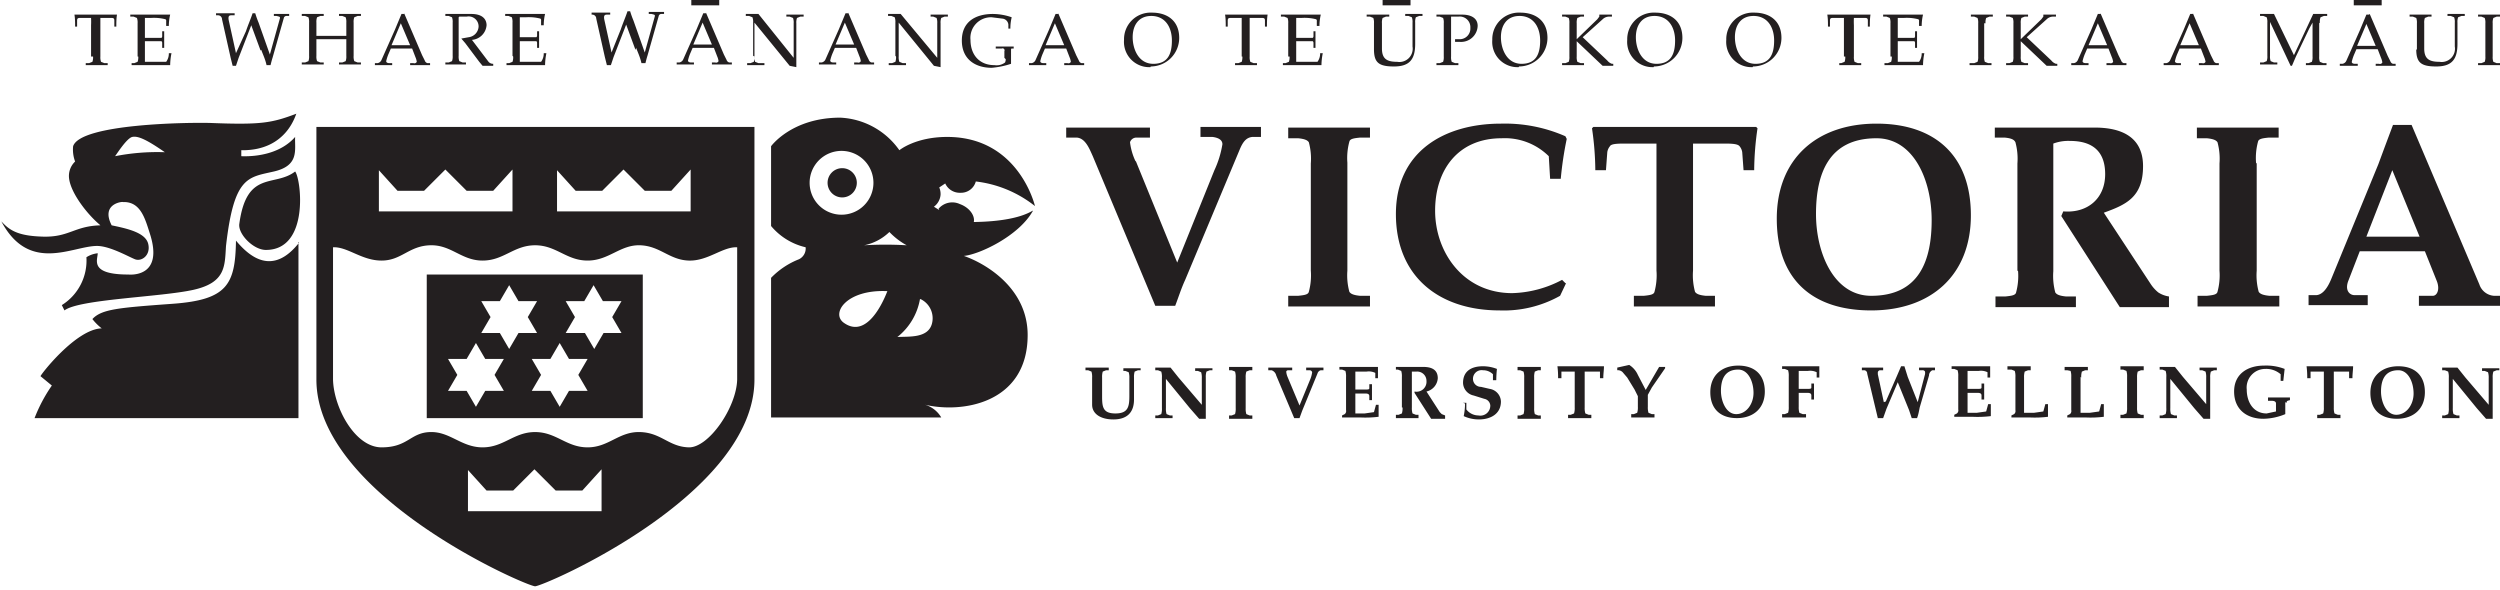 <svg xmlns="http://www.w3.org/2000/svg" viewBox="0 0 376.1 88.7"><defs><style>.a{fill:transparent}.b{fill:#231f20}</style></defs><title>logo_vic-v2</title><path class="a" d="M0 0h376.1v88.7H0V0z"/><path class="b" d="M360.8 55.1c2.5 0 4 1.4 4 3.9s-1.7 4-4.2 4-4-1.4-4-3.9 1.7-4 4.2-4zm0 .6c-2.1 0-2.6 1.6-2.6 3.2s.8 3.5 2.3 3.5 2.6-1.5 2.6-3.2-.8-3.5-2.3-3.5zM70.4 70.6v6.3h20.1v-6.3l-2.9 3.2h-4l-3.2-3.2-3.2 3.2h-4l-2.9-3.2zM57 25.5v6.3h20.1v-6.3l-2.9 3.2h-4L67 25.5l-3.2 3.2h-4l-2.9-3.2zm26.8 0v6.3h20.1v-6.3l-2.9 3.2h-4l-3.2-3.2-3.2 3.2h-4l-2.9-3.2zm-3.3 11.4c-3.2 0-4.7 2.3-7.9 2.3s-4.7-2.4-7.9-2.3-4.3 2.3-7.3 2.3-5.1-2.1-7.3-2v19.9c.1 4.2 3.3 10.2 7.3 10.2s4.3-2.2 7.3-2.3 4.7 2.3 7.9 2.3 4.7-2.3 7.9-2.3 4.7 2.3 7.9 2.3 4.7-2.4 7.9-2.3 4.3 2.2 7.3 2.3 7.2-6 7.3-10.2V37.2c-2.2-.1-4.4 2.1-7.3 2s-4.3-2.2-7.3-2.3-4.7 2.3-7.9 2.3-4.7-2.3-7.9-2.3zm0 51.3c-1.3 0-32.9-13.7-32.9-31.1v-38h65.9v38c0 17.4-31.7 31.1-33 31.1zm-4.7-29.4l-1.4-2.4 1.4-2.4H73l-1.4-2.4-1.4 2.4h-2.8l1.4 2.4-1.4 2.4h2.8l1.4 2.4 1.4-2.4h2.8zm17.7-8.7l-1.4-2.4 1.4-2.4h-2.8l-1.4-2.4-1.4 2.4h-2.8l1.4 2.4-1.4 2.4H88l1.4 2.4 1.4-2.4h2.8zm-12.7 0l-1.4-2.4 1.4-2.4H78l-1.4-2.4-1.4 2.4h-2.8l1.4 2.4-1.4 2.4h2.8l1.4 2.4 1.4-2.4h2.8zm7.6 8.7L87 56.4l1.4-2.4h-2.8l-1.4-2.4-1.4 2.4H80l1.4 2.4-1.4 2.4h2.8l1.4 2.4 1.4-2.4h2.8zM64.2 41.3h32.5v21.6H64.2V41.3zM40 37.6c-1.9 0-4.2-2.4-4-3.9 1.1-8.2 5.3-5.5 8.4-7.9.9 1.1 2.2 11.8-4.4 11.8zm98.4 7.4a9.3 9.3 0 0 1-3.4 5.7c1.8-.1 4.6.2 5.2-2a3.2 3.2 0 0 0-1.7-3.7zm-4.9-1.2c-6.2-.3-8.6 3.4-6.5 4.8 3.9 2.7 6.5-4.9 6.5-4.8zm.3-8.9a7.6 7.6 0 0 1-3.8 2 53.8 53.8 0 0 1 6.4 0 10.7 10.7 0 0 1-2.6-2zm-12-7.4a4.8 4.8 0 1 0 4.8-4.8 4.8 4.8 0 0 0-4.8 4.8zm19.4 3.9a2.7 2.7 0 0 1 3.2-.7c1.4.5 2.3 1.7 2.1 2.7 7.1-.1 8.8-1.8 8.9-1.7-2.1 3.8-8.1 6.6-10.4 6.8 3.2 1.1 9.6 4.8 9.6 11.9 0 10.4-10.1 11.9-15.8 10.4a4.2 4.2 0 0 1 2.8 2H116v-21a11.9 11.9 0 0 1 4.2-2.8 1.8 1.8 0 0 0 1-1.8A9.6 9.6 0 0 1 116 34V22s3.1-4.3 10.4-4.3a11.5 11.5 0 0 1 8.9 4.9s2.4-2 7.2-2c10.8 0 13.2 10.4 13.2 10.4a17.6 17.6 0 0 0-8.9-3.7 2.3 2.3 0 0 1-2.3 1.7 2.4 2.4 0 0 1-2.3-1.4l-.9.6a2.5 2.5 0 0 1 .2 1.1 2.5 2.5 0 0 1-1 1.8l.8.5zm-16.7-3.9a2.2 2.2 0 1 1 2.2 2.2 2.2 2.2 0 0 1-2.2-2.2zm-79.6 8.9v26.5H5.2A23.4 23.4 0 0 1 7.8 58l-1.7-1.4c-.1-.1 5.3-7.1 9.2-7.2a8 8 0 0 1-1.4-1.4c1.4-1.5 3.9-1.7 12.1-2.3s9.4-2.9 9.5-9.5c2 2.4 5.5 5.4 9.5.3zM24.8 22.9c-2.6-1.8-4-2.5-4.9-2.3s-2.6 3-2.6 2.9a32.8 32.8 0 0 1 7.5-.6zM15 33.8c-1.9-1.6-4.3-4.7-4.6-6.9a3 3 0 0 1 .9-2.6A5.1 5.1 0 0 1 11 22c1.1-3.4 17.4-3.6 20.7-3.5 7.6.3 9.2 0 12.9-1.4-.1-.1-1.3 5.6-8.3 5.5v.9c2.8.1 6.1-.6 8.1-2.9-.1 1.9.7 4.3-3.2 5.2s-6 .7-7.2 11.2c-.2 3 0 5.5-4.9 6.6S11.9 45 9.7 46.7l-.4-.8a7.9 7.9 0 0 0 3.7-7.2 3.9 3.9 0 0 1 1.7-.6c0 1-1.3 3.2 4.6 3.2.1 0 5.5.6 3.2-6.3-.7-2.2-1.4-4.7-4-4.6 0-.1-3.4.2-1.7 3.5 2.4.5 5.1 1.1 5.5 2.8s-1 2.7-2 2.3-3.8-2-5.7-2C10.9 37 4.4 41.2.2 33.3c1.2 1.3 2.4 2.2 6.3 2.3s4.7-1.6 8.6-1.7zM354.1 0h4.2v.8h-4.2V0zM104 0h4.2v.8H104V0zm271 3.5v5a2 2 0 0 0 .1.8l.5.2h.5v.3h-3.3v-.3h.5l.5-.2a2 2 0 0 0 .1-.8v-5a2 2 0 0 0-.1-.8l-.5-.2h-.5v-.3h3.3v.3h-.5l-.5.2a2 2 0 0 0-.1.8zm-361.3 5V3.8a11.1 11.1 0 0 0 0-1.1H12c-.3 0-.4.1-.4.4V4h-.3c0-.6 0-1.2-.1-1.8h6.4c-.1.6-.1 1.2-.1 1.8h-.3v-.9c0-.3-.1-.4-.4-.4h-1.7v5.8a2 2 0 0 0 .1.8l.5.2h.5v.3h-3.3v-.3h.5l.5-.2a2 2 0 0 0 .1-.8zm7 0v-5a2 2 0 0 0-.1-.8l-.5-.2h-.5v-.3h6a7.5 7.5 0 0 0-.2 1.7H25v-.7a.3.3 0 0 0-.1-.3 6.9 6.9 0 0 0-2.2-.2h-.9v3h2.5a.4.4 0 0 0 .1-.3v-.7h.3v2.5h-.3v-.7a.4.4 0 0 0-.1-.3h-2.5v3.1H25a2.1 2.1 0 0 0 .4-1.3h.4a9.6 9.6 0 0 0-.2 1.8h-5.8v-.3h.4l.5-.2a2 2 0 0 0 .1-.8zm18.5-.9l-1.4-3.8-1.9 4.9-.4 1.2H35l-.3-1.2-1.3-5.8a.6.6 0 0 0-.6-.6h-.3V2h2.8v.3h-.5c-.3 0-.5.1-.4.7l1.1 5L37 4.7c.3-.9.7-1.8 1-2.7h.4a14.2 14.2 0 0 0 .5 1.4l1.7 4.8 1.5-5.4c.1-.3-.1-.3-.5-.4h-.4v-.3h2.3v.3h-.4a.4.4 0 0 0-.4.3l-1.7 6c-.1.3-.2.7-.3 1.1h-.6c-.2-.9-.5-1.5-.8-2.3zm14-4.2v5a2 2 0 0 0 .1.8l.5.2h.5v.3H51v-.3h.5l.5-.2a2 2 0 0 0 .1-.8V5.9h-4.5v2.5a2 2 0 0 0 .1.8l.5.2h.5v.3h-3.3v-.3h.5l.5-.2a2 2 0 0 0 .1-.8v-5a2 2 0 0 0-.1-.8l-.5-.2h-.5v-.3h3.3v.3h-.5l-.5.2a2 2 0 0 0-.1.8v2h4.5v-2a2 2 0 0 0-.1-.8l-.5-.2H51v-.3h3.3v.3h-.5l-.5.2a2 2 0 0 0-.1.8zm5.7 3.4h2.8l-1.4-3.3-1.4 3.3zM60.8 2l2.7 6.3.4.8a.6.6 0 0 0 .4.4h.4v.3h-3v-.3h.5a.4.4 0 0 0 .5-.2 2.6 2.6 0 0 0-.2-.7L62 7.3h-3.2l-.3.7a6.4 6.4 0 0 0-.4 1.2c0 .2.2.3.5.3h.4v.3h-2.6v-.3h.4a.8.8 0 0 0 .6-.5l2-4.5 1-2.4h.4zm8.2.6v5.8a2 2 0 0 0 .1.8l.5.2h.5v.3H67v-.3h.5l.5-.2a2 2 0 0 0 .1-.8v-5a2 2 0 0 0-.1-.8l-.5-.2H67v-.3h3.9c1.8 0 2.3.9 2.3 1.7A2.4 2.4 0 0 1 71 6l2.5 3.3a.9.9 0 0 0 .7.3v.3h-1.6l-.5-.6L70 6.5l-.6-.7 1.1-.2A1.7 1.7 0 0 0 72 4a1.5 1.5 0 0 0-1.8-1.5h-1.1zm8.1 5.8v-5a2 2 0 0 0-.1-.8l-.5-.2H76v-.3h6a7.5 7.5 0 0 0-.2 1.7h-.4v-.7a.3.3 0 0 0-.1-.3 6.9 6.9 0 0 0-2.2-.2h-.9v3h2.5a.4.4 0 0 0 .1-.3v-.6h.3v2.5h-.3v-.7a.4.4 0 0 0-.1-.3h-2.5v3.1h3.2a2.1 2.1 0 0 0 .4-1.3h.4a9.6 9.6 0 0 0-.2 1.8h-5.8v-.3h.4l.5-.2a2 2 0 0 0 .1-.8zm18.5-.9l-1.4-3.8-1.9 4.9-.4 1.2h-.6L91 8.6l-1.3-5.8a.6.6 0 0 0-.6-.6H89v-.3h2.8v.3h-.5c-.3 0-.5.1-.4.7l1.1 5 1.4-3.5c.3-.9.7-1.8 1-2.7h.4a14.2 14.2 0 0 0 .5 1.4L97 7.9l1.5-5.4c.1-.3-.1-.3-.5-.4h-.4v-.3h2.3v.3h-.4a.4.4 0 0 0-.4.3l-1.7 6c-.1.3-.2.7-.3 1.1h-.6c-.2-.9-.5-1.5-.8-2.3zm8.7-.8h2.8l-1.4-3.3-1.4 3.3zm1.9-4.8l2.7 6.3.4.8a.6.6 0 0 0 .4.4h.4v.3h-3v-.3h.5a.4.4 0 0 0 .5-.2 2.6 2.6 0 0 0-.2-.7l-.5-1.3h-3.2l-.3.7a6.4 6.4 0 0 0-.4 1.2c0 .2.2.3.5.3h.4v.3h-2.6v-.3h.4a.8.8 0 0 0 .6-.5l2-4.5 1-2.4h.4zm7.1 6.5v-5a2 2 0 0 0-.1-.8l-.5-.2h-.5v-.3h1.9l5.3 6.6V3.5a2 2 0 0 0-.1-.8l-.5-.2h-.5v-.3h2.6v.3h-.5l-.5.2a2 2 0 0 0-.1.8v6.6l-1-.2-5.3-6.5v5.1a2 2 0 0 0 .1.8l.5.2h.9v.3h-2.6v-.3h.5l.5-.2a2 2 0 0 0 .1-.8zm12.4-1.7h2.8l-1.4-3.3-1.4 3.3zm1.9-4.8l2.7 6.3.4.8a.6.6 0 0 0 .4.4h.4v.3h-3v-.3h.5a.4.4 0 0 0 .5-.2 2.6 2.6 0 0 0-.2-.7l-.5-1.3h-3.2l-.3.7a6.4 6.4 0 0 0-.4 1.2c0 .2.2.3.5.3h.4v.3h-2.6v-.3h.4a.8.8 0 0 0 .6-.5l2-4.5 1-2.4h.4zm7.1 6.5v-5a2 2 0 0 0-.1-.8l-.5-.2h-.5v-.3h1.9l5.5 6.6V3.5a2 2 0 0 0-.1-.8l-.5-.2h-.4v-.3h2.6v.3h-.5l-.5.2a2 2 0 0 0-.1.8v6.6l-1-.2-5.3-6.5v5.1a2 2 0 0 0 .1.8l.5.2h.5v.3h-2.6v-.3h.5l.5-.2a2 2 0 0 0 .1-.8zm16.4.3v-1a.3.3 0 0 0-.4-.4h-.9V7h2.7v.3h-.3c-.1 0-.1.1-.1.4v1.9a12.6 12.6 0 0 1-2.9.6c-2.5 0-4.5-1.3-4.5-4.1s2-4 4.7-4a8.8 8.8 0 0 1 2.8.5 7 7 0 0 0-.2 1.7h-.3v-.6a1 1 0 0 0-.9-.9l-1.6-.2A3.1 3.1 0 0 0 146 6c0 2.2 1.3 3.8 3.6 3.8a2.1 2.1 0 0 0 1.6-.4 1.1 1.1 0 0 0 .1-.5zm6.2-1.9h2.8l-1.4-3.3-1.4 3.3zm1.9-4.8l2.7 6.3.4.8a.6.6 0 0 0 .4.4h.4v.3h-3v-.3h.5a.4.4 0 0 0 .5-.2 2.6 2.6 0 0 0-.2-.7l-.5-1.3h-3.2l-.3.7a6.4 6.4 0 0 0-.4 1.2c0 .2.2.3.5.3h.4v.3h-2.6v-.3h.4a.8.8 0 0 0 .6-.5l2-4.5 1-2.4h.4zm14 .4c-1.9 0-2.8 1.4-2.8 3.2s.9 4 3.1 4 2.8-1.5 2.8-3.5-1-3.7-3.1-3.7zm-.1 7.7a3.8 3.8 0 0 1-4-4.1 4 4 0 0 1 4.2-4.1c2.4 0 4.1 1.3 4.1 3.8a4.3 4.3 0 0 1-4.3 4.3zm13.7-1.6V2.7h-1.7c-.3 0-.4.1-.4.4V4h-.3c0-.6 0-1.2-.1-1.8h6.4c-.1.6-.1 1.2-.1 1.8h-.3v-.9c0-.3-.1-.4-.4-.4H188v5.8a2 2 0 0 0 .1.8l.5.2h.5v.3h-3.3v-.3h.5l.5-.2a2 2 0 0 0 .1-.8zm7 0v-5a2 2 0 0 0-.1-.8l-.5-.2h-.5v-.3h6a7.5 7.5 0 0 0-.2 1.7h-.4v-.7a.3.3 0 0 0-.1-.3 6.9 6.9 0 0 0-2.2-.2h-.8v3h2.5a.4.4 0 0 0 .1-.3v-.7h.3v2.5h-.3v-.7a.4.4 0 0 0-.1-.3H195v3.1h3.2a2.1 2.1 0 0 0 .4-1.3h.4a9.6 9.6 0 0 0-.2 1.8H193v-.3h.4l.5-.2a2 2 0 0 0 .1-.8zm12.9-1v-4a2 2 0 0 0-.1-.8l-.5-.2h-.5v-.3h3.4v.3h-.5l-.5.2a2 2 0 0 0-.1.8v3.8c0 1.6.8 2 2.3 2a2 2 0 0 0 2.3-2.3V3.4a2 2 0 0 0-.1-.8l-.5-.2h-.5v-.3h2.6v.3h-.5l-.5.2a2 2 0 0 0-.1.8v3.2c0 2.4-.9 3.4-3.2 3.4s-3-.6-3-2.6zm11.6-4.8v5.8a2 2 0 0 0 .1.8l.5.2h.5v.3h-3.3v-.3h.5l.5-.2a2 2 0 0 0 .1-.8v-5a1.9 1.9 0 0 0-.1-.8l-.5-.2h-.5v-.3h3.9c1.1 0 2.3.4 2.3 1.7a2.5 2.5 0 0 1-2.7 2.4h-.7v-.4h.7a1.6 1.6 0 0 0 1.6-1.7 1.6 1.6 0 0 0-1.8-1.7h-1.1zm10.3-.3c-1.9 0-2.8 1.4-2.8 3.2s.9 4 3.1 4 2.8-1.5 2.8-3.5-1-3.7-3.1-3.7zm-.1 7.7a3.8 3.8 0 0 1-4-4.1 4 4 0 0 1 4.2-4.1c2.4 0 4.1 1.3 4.1 3.8a4.3 4.3 0 0 1-4.3 4.3zm8.7-3.9v2.3a2 2 0 0 0 .1.8l.5.2h.5v.3H235v-.3h.5l.5-.2a2 2 0 0 0 .1-.8v-5a2 2 0 0 0-.1-.8l-.5-.2h-.5v-.3h3.3v.3h-.5l-.5.2a2 2 0 0 0-.1.8v2.4l3.1-3 .3-.4v-.3h1.9v.3h-.5a1.4 1.4 0 0 0-.9.4l-3 2.7 3.7 3.5a1.5 1.5 0 0 0 .7.5h.2v.3h-1.6l-3.9-3.7h-.1zm11.7-3.8c-1.9 0-2.8 1.4-2.8 3.2s.9 4 3.1 4 2.8-1.5 2.8-3.5-1-3.7-3.1-3.7zm-.1 7.7a3.8 3.8 0 0 1-4-4.1 4 4 0 0 1 4.2-4.1c2.4 0 4.1 1.3 4.1 3.8a4.3 4.3 0 0 1-4.3 4.3zm15-7.7c-1.9 0-2.8 1.4-2.8 3.2s.9 4 3.1 4 2.8-1.5 2.8-3.5-1-3.7-3.1-3.7zm-.1 7.7a3.8 3.8 0 0 1-4-4.1 4 4 0 0 1 4.2-4.1c2.4 0 4.1 1.3 4.1 3.8a4.3 4.3 0 0 1-4.3 4.3zm13.7-1.6V2.7h-1.7c-.3 0-.4.1-.4.4V4h-.3c0-.6 0-1.2-.1-1.8h6.5c-.1.6-.1 1.2-.1 1.8h-.3v-.9c0-.3-.1-.4-.4-.4h-1.7a11 11 0 0 0 0 1.1v4.7a2 2 0 0 0 .1.8l.5.2h.5v.3h-3.3v-.3h.3l.5-.2a2 2 0 0 0 .1-.8zm7 0v-5a2 2 0 0 0-.1-.8l-.5-.2h-.5v-.3h6a7.5 7.5 0 0 0-.2 1.7h-.4v-.7a.3.3 0 0 0-.1-.3 6.9 6.9 0 0 0-2.2-.2h-.9v3h2.5a.4.4 0 0 0 .1-.3v-.7h.3v2.5h-.3v-.7a.4.4 0 0 0-.1-.3h-2.5v3.1h3.2a2.1 2.1 0 0 0 .4-1.3h.4a9.6 9.6 0 0 0-.2 1.8h-5.8v-.3h.5l.5-.2a2 2 0 0 0 .1-.8zm14.1-5v5a2 2 0 0 0 .1.8l.5.2h.5v.3h-3.3v-.3h.7l.5-.2a2 2 0 0 0 .1-.8v-5a2 2 0 0 0-.1-.8l-.5-.2h-.5v-.3h3.3v.3h-.5l-.5.2a2 2 0 0 0-.1.8zm5.5 2.7v2.3a2 2 0 0 0 .1.8l.5.2h.5v.3h-3.3v-.3h.5l.5-.2a2 2 0 0 0 .1-.8v-5a2 2 0 0 0-.1-.8l-.5-.2h-.5v-.3h3.3v.3h-.5l-.5.2a2 2 0 0 0-.1.8v2.4l3.1-3 .3-.4v-.3h1.9v.3h-.5a1.4 1.4 0 0 0-.9.4l-3 2.7 3.7 3.5a1.5 1.5 0 0 0 .7.5h.2v.3h-1.6L304 6.2h-.1zm10.1.6h2.9l-1.4-3.3-1.4 3.3zM316 2l2.7 6.3.4.8a.6.6 0 0 0 .4.4h.4v.3h-3v-.3h.5a.4.4 0 0 0 .5-.2 2.6 2.6 0 0 0-.2-.7l-.5-1.3H314l-.3.7a6.4 6.4 0 0 0-.4 1.2c0 .2.2.3.5.3h.4v.3h-2.6v-.3h.4a.8.8 0 0 0 .6-.5l2-4.5 1-2.4h.4zm12 4.8h2.8l-1.4-3.3-1.4 3.3zm1.9-4.8l2.7 6.3.4.8a.6.6 0 0 0 .4.4h.4v.3h-3v-.3h.5a.4.4 0 0 0 .5-.2 2.6 2.6 0 0 0-.2-.7l-.5-1.3h-3.2l-.3.7a6.4 6.4 0 0 0-.4 1.2c0 .2.2.3.5.3h.4v.3h-2.6v-.3h.4a.8.8 0 0 0 .6-.5l2-4.5 1-2.4h.4zm19 1.5v5a2 2 0 0 0 .1.8l.5.2h.5v.3h-3.1v-.3h.4l.5-.2a2 2 0 0 0 .1-.8V3.4l-.5.9-2 4.2-.6 1.4h-.2l-3.1-6.6v5.1a2 2 0 0 0 .1.8l.5.2h.5v.3H340v-.3h.5l.5-.2a2 2 0 0 0 .1-.8v-5a2 2 0 0 0-.1-.8l-.5-.2h-.5v-.3h2.1l3 6.2 2.9-6.2h2.1v.3h-.5l-.5.2a2 2 0 0 0-.1.8zm5.7 3.4h2.8L356 3.6l-1.4 3.3zm1.9-4.8l2.7 6.3.4.8a.6.6 0 0 0 .4.4h.4v.3h-3v-.3h.5a.4.4 0 0 0 .5-.2 2.6 2.6 0 0 0-.2-.7l-.5-1.3h-3.2l-.3.7a6.4 6.4 0 0 0-.4 1.2c0 .2.2.3.5.3h.4v.3H352v-.3h.4a.8.8 0 0 0 .6-.5l2-4.5 1-2.4h.4zm7.1 5.4v-4a2 2 0 0 0-.1-.8l-.5-.2h-.5v-.3h3.3v.3h-.5l-.5.2a2 2 0 0 0-.1.8v3.8c0 1.6.8 2 2.3 2a2 2 0 0 0 2.3-2.3V3.4a2 2 0 0 0-.1-.8l-.5-.2h-.5v-.3h2.6v.3h-.5l-.5.2a2 2 0 0 0-.1.8v3.2c0 2.4-.9 3.4-3.2 3.4s-3-.6-3-2.6zM208 0h4.2v.8H208V0zm151.9 25.6l-3.9 10h8l-4.1-10zm5 12.2H355l-1.7 4.4c-.6 1.5.2 2.2.9 2.2h2v1.5h-8.9v-1.5h1.2c1-.1 1.7-1.2 2.2-2.4l7.1-17.3 1-2.7.6-1.6.6-1.6h2.8l10.2 24a2.5 2.5 0 0 0 2.2 1.7h.9V46h-12.2v-1.5h2.1c.6 0 1.1-.9.6-2.2l-1.8-4.5zm-194-13.5l6.2 15.2 5.6-13.9a14.9 14.9 0 0 0 1.2-3.9c0-.7-.7-1-1.5-1.1h-1.8v-1.5h9.1v1.5h-1.3c-.9.1-1.4.7-1.9 1.9l-8.2 19.6c-.6 1.3-1 2.6-1.5 3.9h-3l-9.4-22.5c-.5-1.1-1.1-2.7-2.4-2.8h-1.6v-1.5H173v1.5h-2a1 1 0 0 0-1 .7 9.2 9.2 0 0 0 .8 2.8zm31.8.3v16.1a9.4 9.4 0 0 0 .3 3.2c.2.3.6.5 1.6.6h1.5v1.6h-12.3v-1.6h1.5c1-.1 1.5-.2 1.6-.6a9.4 9.4 0 0 0 .3-3.2V24.6a9.4 9.4 0 0 0-.3-3.2c-.2-.3-.6-.5-1.6-.6h-1.5v-1.6h12.3v1.5h-1.5c-1 .1-1.5.2-1.6.6a9.4 9.4 0 0 0-.3 3.2zm32.9 18l-.9 1.9a17.3 17.3 0 0 1-9.1 2.2c-9 0-15.6-5-15.6-14.5s7.4-13.6 15.8-13.6a22.6 22.6 0 0 1 9.7 1.9l.2.4a52.5 52.5 0 0 0-.9 6h-1.6l-.2-3.4a9.4 9.4 0 0 0-7.1-2.7c-6.5 0-10 4.7-10 10.9s4.2 12.4 11.6 12.4a16.9 16.9 0 0 0 7.5-2l.5.5zm19.1-21v19.1a9.5 9.5 0 0 0 .3 3.2c.2.3.6.5 1.6.6h1.4v1.6h-12.2v-1.6h1.5c1-.1 1.5-.2 1.6-.6a9.4 9.4 0 0 0 .3-3.2V21.6h-4.6c-1.1 0-2.2 0-2.4.4a1.8 1.8 0 0 0-.4.9l-.2 2.7H240a45.2 45.2 0 0 0-.5-6.3l.2-.2h24.5l.2.2a45.2 45.2 0 0 0-.5 6.3h-1.6l-.2-2.7a1.8 1.8 0 0 0-.4-.9c-.3-.4-1.4-.4-2.4-.4h-4.6zm27.6-.8c-7.3 0-9.1 5.5-9.1 11.4s2.7 12.3 8.3 12.3c7.3 0 9.1-5.4 9.1-11.4s-2.7-12.3-8.3-12.3zm0-2.2c8.8 0 14.2 4.8 14.2 13.8s-6 14.3-15 14.3-14.2-4.8-14.2-13.8 6-14.3 15-14.3zm21.2 22.1V24.6a9.5 9.5 0 0 0-.3-3.2c-.2-.4-.6-.6-1.6-.7h-1.5v-1.5h14.6c4-.1 7.7 1.1 7.7 5.8s-2.6 5.8-5.9 7l7.1 10.8a5.5 5.5 0 0 0 1.1 1.2 4 4 0 0 0 1.6.6v1.6h-7.4l-8.8-13.7.3-.7c3.6.3 6.3-1.9 6.3-5.6s-2.2-5-5.3-5a6.4 6.4 0 0 0-2.5.4v19.2a9.5 9.5 0 0 0 .3 3.2c.2.3.6.5 1.6.6h1.5v1.6h-12.1v-1.6h1.5c1-.1 1.5-.2 1.6-.6a9.5 9.5 0 0 0 .3-3.2zm36-16.1v16.1a9.4 9.4 0 0 0 .3 3.2c.2.3.6.5 1.6.6h1.5v1.6h-12.3v-1.6h1.4c1-.1 1.5-.2 1.6-.6a9.5 9.5 0 0 0 .3-3.2V24.6a9.4 9.4 0 0 0-.3-3.2c-.2-.3-.6-.5-1.6-.6h-1.5v-1.6h12.3v1.5h-1.5c-1 .1-1.5.2-1.6.6a9.4 9.4 0 0 0-.3 3.2zm28.9 36.8v-4.6a2.7 2.7 0 0 0-.1-.9l-.5-.2h-.4v-.4h2.3l1.2 1.5 3.5 4.1v-4a2.7 2.7 0 0 0-.1-.9l-.5-.2h-.4v-.4h2.6v.3h-.4l-.5.2a2.7 2.7 0 0 0-.1.9V63h-1l-1.4-1.6L369 57v4.4a2.7 2.7 0 0 0 .1.9l.5.2h.4v.4h-2.6v-.4h.4l.5-.2a2.7 2.7 0 0 0 .1-.9zm-204.1-.5v-4.1a2.7 2.7 0 0 0-.1-.9l-.5-.2h-.4v-.4h3.5v.4h-.4l-.5.2a2.7 2.7 0 0 0-.1.9v2.8c0 1.6.1 2.6 2 2.6s2.1-1 2.1-2.6v-2.7a2.7 2.7 0 0 0-.1-.9l-.5-.2h-.3v-.4h2.6v.3h-.4l-.5.2a2.7 2.7 0 0 0-.1.9v3.3c0 2-1.1 3-3.1 3s-3.2-.9-3.2-2.2zm10.5.5v-4.6a2.7 2.7 0 0 0-.1-.9l-.5-.2h-.4v-.4h2.3l1.2 1.5 3.5 4.1v-4a2.7 2.7 0 0 0-.1-.9l-.5-.2h-.4v-.4h2.6v.3h-.4l-.5.2a2.7 2.7 0 0 0-.1.9V63h-1l-1.4-1.6-3.6-4.4v4.4a2.7 2.7 0 0 0 .1.9l.5.2h.4v.4h-2.6v-.4h.4l.5-.2a2.7 2.7 0 0 0 .1-.9zm12.6-4.6v4.6a2.7 2.7 0 0 0 .1.9l.5.2h.4v.5h-3.5v-.5h.4l.5-.2a2.7 2.7 0 0 0 .1-.9v-4.6a2.7 2.7 0 0 0-.1-.9l-.5-.2h-.4v-.5h3.5v.5h-.4l-.5.2a2.7 2.7 0 0 0-.1.9zm6.3-.1l1.8 4.3 1.6-3.9a4.2 4.2 0 0 0 .3-1.1.4.4 0 0 0-.4-.3h-.5v-.4h2.6v.4h-.4a.7.7 0 0 0-.5.5l-2.3 5.6-.4 1.1h-.8l-2.7-6.4a1.1 1.1 0 0 0-.7-.8h-.5v-.4h3.6v.4h-.6a.3.3 0 0 0-.3.2 2.6 2.6 0 0 0 .2.8zm10.2-.8v2.7h1.5c.4 0 .6 0 .6-.2v-.6h.4v2.4h-.4v-.6c0-.3-.2-.4-.6-.4h-1.5v3h1.4l1.4-.2.3-1.1h.4v1.8a16.2 16.2 0 0 1-2.8.1h-2.7v-.3l.4-.2a.6.6 0 0 0 .2-.6v-5a2.7 2.7 0 0 0-.1-.9l-.5-.2h-.4v-.4h5.8v1.7h-.4v-.8a2.2 2.2 0 0 0-1.3-.2h-1.4zm7 5.4v-4.6a2.7 2.7 0 0 0-.1-.9l-.5-.2h-.3v-.4h4.1c1.1 0 2.2.3 2.2 1.7a2.2 2.2 0 0 1-1.7 2l2 3.1.3.3.5.2v.5h-2.1l-2.5-3.9v-.2a1.5 1.5 0 0 0 1.8-1.6 1.4 1.4 0 0 0-1.5-1.4h-.7v5.4a2.7 2.7 0 0 0 .1.9l.5.2h.4v.5H210v-.5h.4l.5-.2a2.7 2.7 0 0 0 .1-.9zm9.2-.7h.5v1a2.3 2.3 0 0 0 1.8.9 1.5 1.5 0 0 0 1.8-1.5 1.1 1.1 0 0 0-.9-1l-1.6-.5a2 2 0 0 1-1.6-1.9c0-1.8 1.3-2.5 3-2.5a5.8 5.8 0 0 1 2.1.4 16.3 16.3 0 0 0-.1 1.7h-.5v-.9a2.1 2.1 0 0 0-1.5-.6 1.3 1.3 0 0 0-1.5 1.4 1.2 1.2 0 0 0 1.2 1.1l1.3.3a2 2 0 0 1 1.7 1.9c0 1.9-1.6 2.7-3.3 2.7a5.4 5.4 0 0 1-2.3-.5 9.5 9.5 0 0 0 .2-1.9zm10.7-3.8v4.6a2.7 2.7 0 0 0 .1.9l.5.2h.4v.5h-3.5v-.5h.4l.5-.2a2.7 2.7 0 0 0 .1-.9v-4.6a2.7 2.7 0 0 0-.1-.9l-.5-.2h-.4v-.5h3.5v.5h-.4l-.5.2a2.7 2.7 0 0 0-.1.9zm7.6-.9v5.4a2.7 2.7 0 0 0 .1.9l.5.2h.4v.5h-3.5v-.5h.4l.5-.2a2.7 2.7 0 0 0 .1-.9v-5.4h-2v1h-.5a12.8 12.8 0 0 0-.1-1.8h7c0 .6-.1 1.1-.1 1.8h-.5v-1h-2zm9.1 2.9l2.1-3.6h.9v.2l-2 2.9-.6 1.1v1.8a2.7 2.7 0 0 0 .1.9l.5.2h.4v.5h-3.5v-.5h.4l.5-.2a2.7 2.7 0 0 0 .1-.9v-1.6l-.5-1-1.1-1.8-.6-.7a1 1 0 0 0-.9-.4v-.4l1.8-.4a3.4 3.4 0 0 1 1.3 1.5l1.2 2.3zm14-3.2c-2.1 0-2.6 1.6-2.6 3.2s.8 3.5 2.3 3.5 2.6-1.5 2.6-3.2-.8-3.5-2.3-3.5zm0-.6c2.5 0 4 1.4 4 3.9s-1.7 4-4.2 4-4-1.4-4-3.9 1.7-4 4.2-4zm9.1.8v2.7h1.3c.4 0 .6 0 .6-.2v-.6h.4v2.4h-.4v-.6c0-.3-.2-.4-.6-.4h-1.3v2.1a2.7 2.7 0 0 0 .1.9l.5.2h.5v.5h-3.6v-.5h.4l.5-.2a2.7 2.7 0 0 0 .1-.9v-4.6a2.7 2.7 0 0 0-.1-.9l-.5-.2h-.4v-.4h5.6v1.7h-.4V56a2.2 2.2 0 0 0-1.3-.2h-1.3zm13.1 4.6l1.7-3.9.6-1.4h.5l.5 1.6 1.5 3.8 1.1-4.2a1.4 1.4 0 0 0 0-.4.4.4 0 0 0-.4-.2h-.5v-.4h2.4v.4h-.4a.9.9 0 0 0-.5.8l-1.4 4.8c-.1.5-.2 1.1-.4 1.6h-.8l-.4-1.2-1.7-4.2-1.7 4-.5 1.4h-.8l-1.6-6.7a.5.5 0 0 0-.4-.5h-.4v-.4h3.2v.4h-.5a.4.4 0 0 0-.3.3v.3l.9 4.2zm12.3-4.6v2.7h1.5c.4 0 .6 0 .6-.2v-.6h.4v2.4h-.4v-.6c0-.3-.2-.4-.6-.4H296v3h1.4l1.4-.2.3-1.1h.4v1.8a16.2 16.2 0 0 1-2.8.1H294v-.3l.4-.2a.6.6 0 0 0 .2-.6v-5a2.7 2.7 0 0 0-.1-.9l-.5-.2h-.4v-.4h5.8v1.7h-.4V56a2.2 2.2 0 0 0-1.3-.2H296zm8.5.9v5.4h1.5l1.4-.2.3-1.1h.4v1.9a16.2 16.2 0 0 1-2.8.1h-2.7v-.3l.4-.2a.6.6 0 0 0 .2-.6v-5a2.7 2.7 0 0 0-.1-.9l-.5-.2h-.6v-.5h3.5v.6h-.4l-.5.2a2.7 2.7 0 0 0-.1.9zm8.5 0v5.4h1.4l1.4-.2.3-1.1h.4v1.9a16.2 16.2 0 0 1-2.8.1H311v-.3l.4-.2a.6.6 0 0 0 .2-.6v-5a2.7 2.7 0 0 0-.1-.9l-.5-.1h-.4v-.5h3.5v.5h-.4l-.5.2a2.7 2.7 0 0 0-.1.9zm8.5 0v4.6a2.7 2.7 0 0 0 .1.9l.5.2h.4v.5H319v-.5h.4l.5-.2a2.7 2.7 0 0 0 .1-.9v-4.6a2.7 2.7 0 0 0-.1-.9l-.5-.2h-.4v-.5h3.5v.6h-.4l-.5.2a2.7 2.7 0 0 0-.1.9zm4.4 4.6v-4.6a2.7 2.7 0 0 0-.1-.9l-.5-.2h-.4v-.4h2.3l1.2 1.5 3.5 4.1v-4a2.7 2.7 0 0 0-.1-.9l-.5-.2h-.4v-.4h2.6v.4h-.4l-.5.2a2.7 2.7 0 0 0-.1.9V63h-1l-1.4-1.6-3.6-4.4v4.4a2.7 2.7 0 0 0 .1.9l.5.2h.4v.4h-2.6v-.4h.4l.5-.2a2.7 2.7 0 0 0 .1-.9zm17.9-.8v1.8a8.9 8.9 0 0 1-3.3.7c-2.5 0-4.4-1.4-4.4-4.1s2.1-3.9 4.5-3.9a7.7 7.7 0 0 1 3.1.5l-.2 1.8h-.4v-1a3.3 3.3 0 0 0-2.3-.8 2.8 2.8 0 0 0-2.8 3.1c0 1.9 1 3.6 3 3.6l1.4-.3v-1.2c0-.3-.3-.4-.6-.4h-.6v-.5h3.3v.4c-.4.1-.5.1-.5.4zm7.3-4.6v5.4a2.7 2.7 0 0 0 .1.9l.5.2h.4v.5h-3.5v-.5h.4l.5-.2a2.7 2.7 0 0 0 .1-.9v-5.4h-2v1h-.5a12.7 12.7 0 0 0-.1-1.8h7c0 .6-.1 1.1-.1 1.8h-.5v-1h-2z"/></svg>